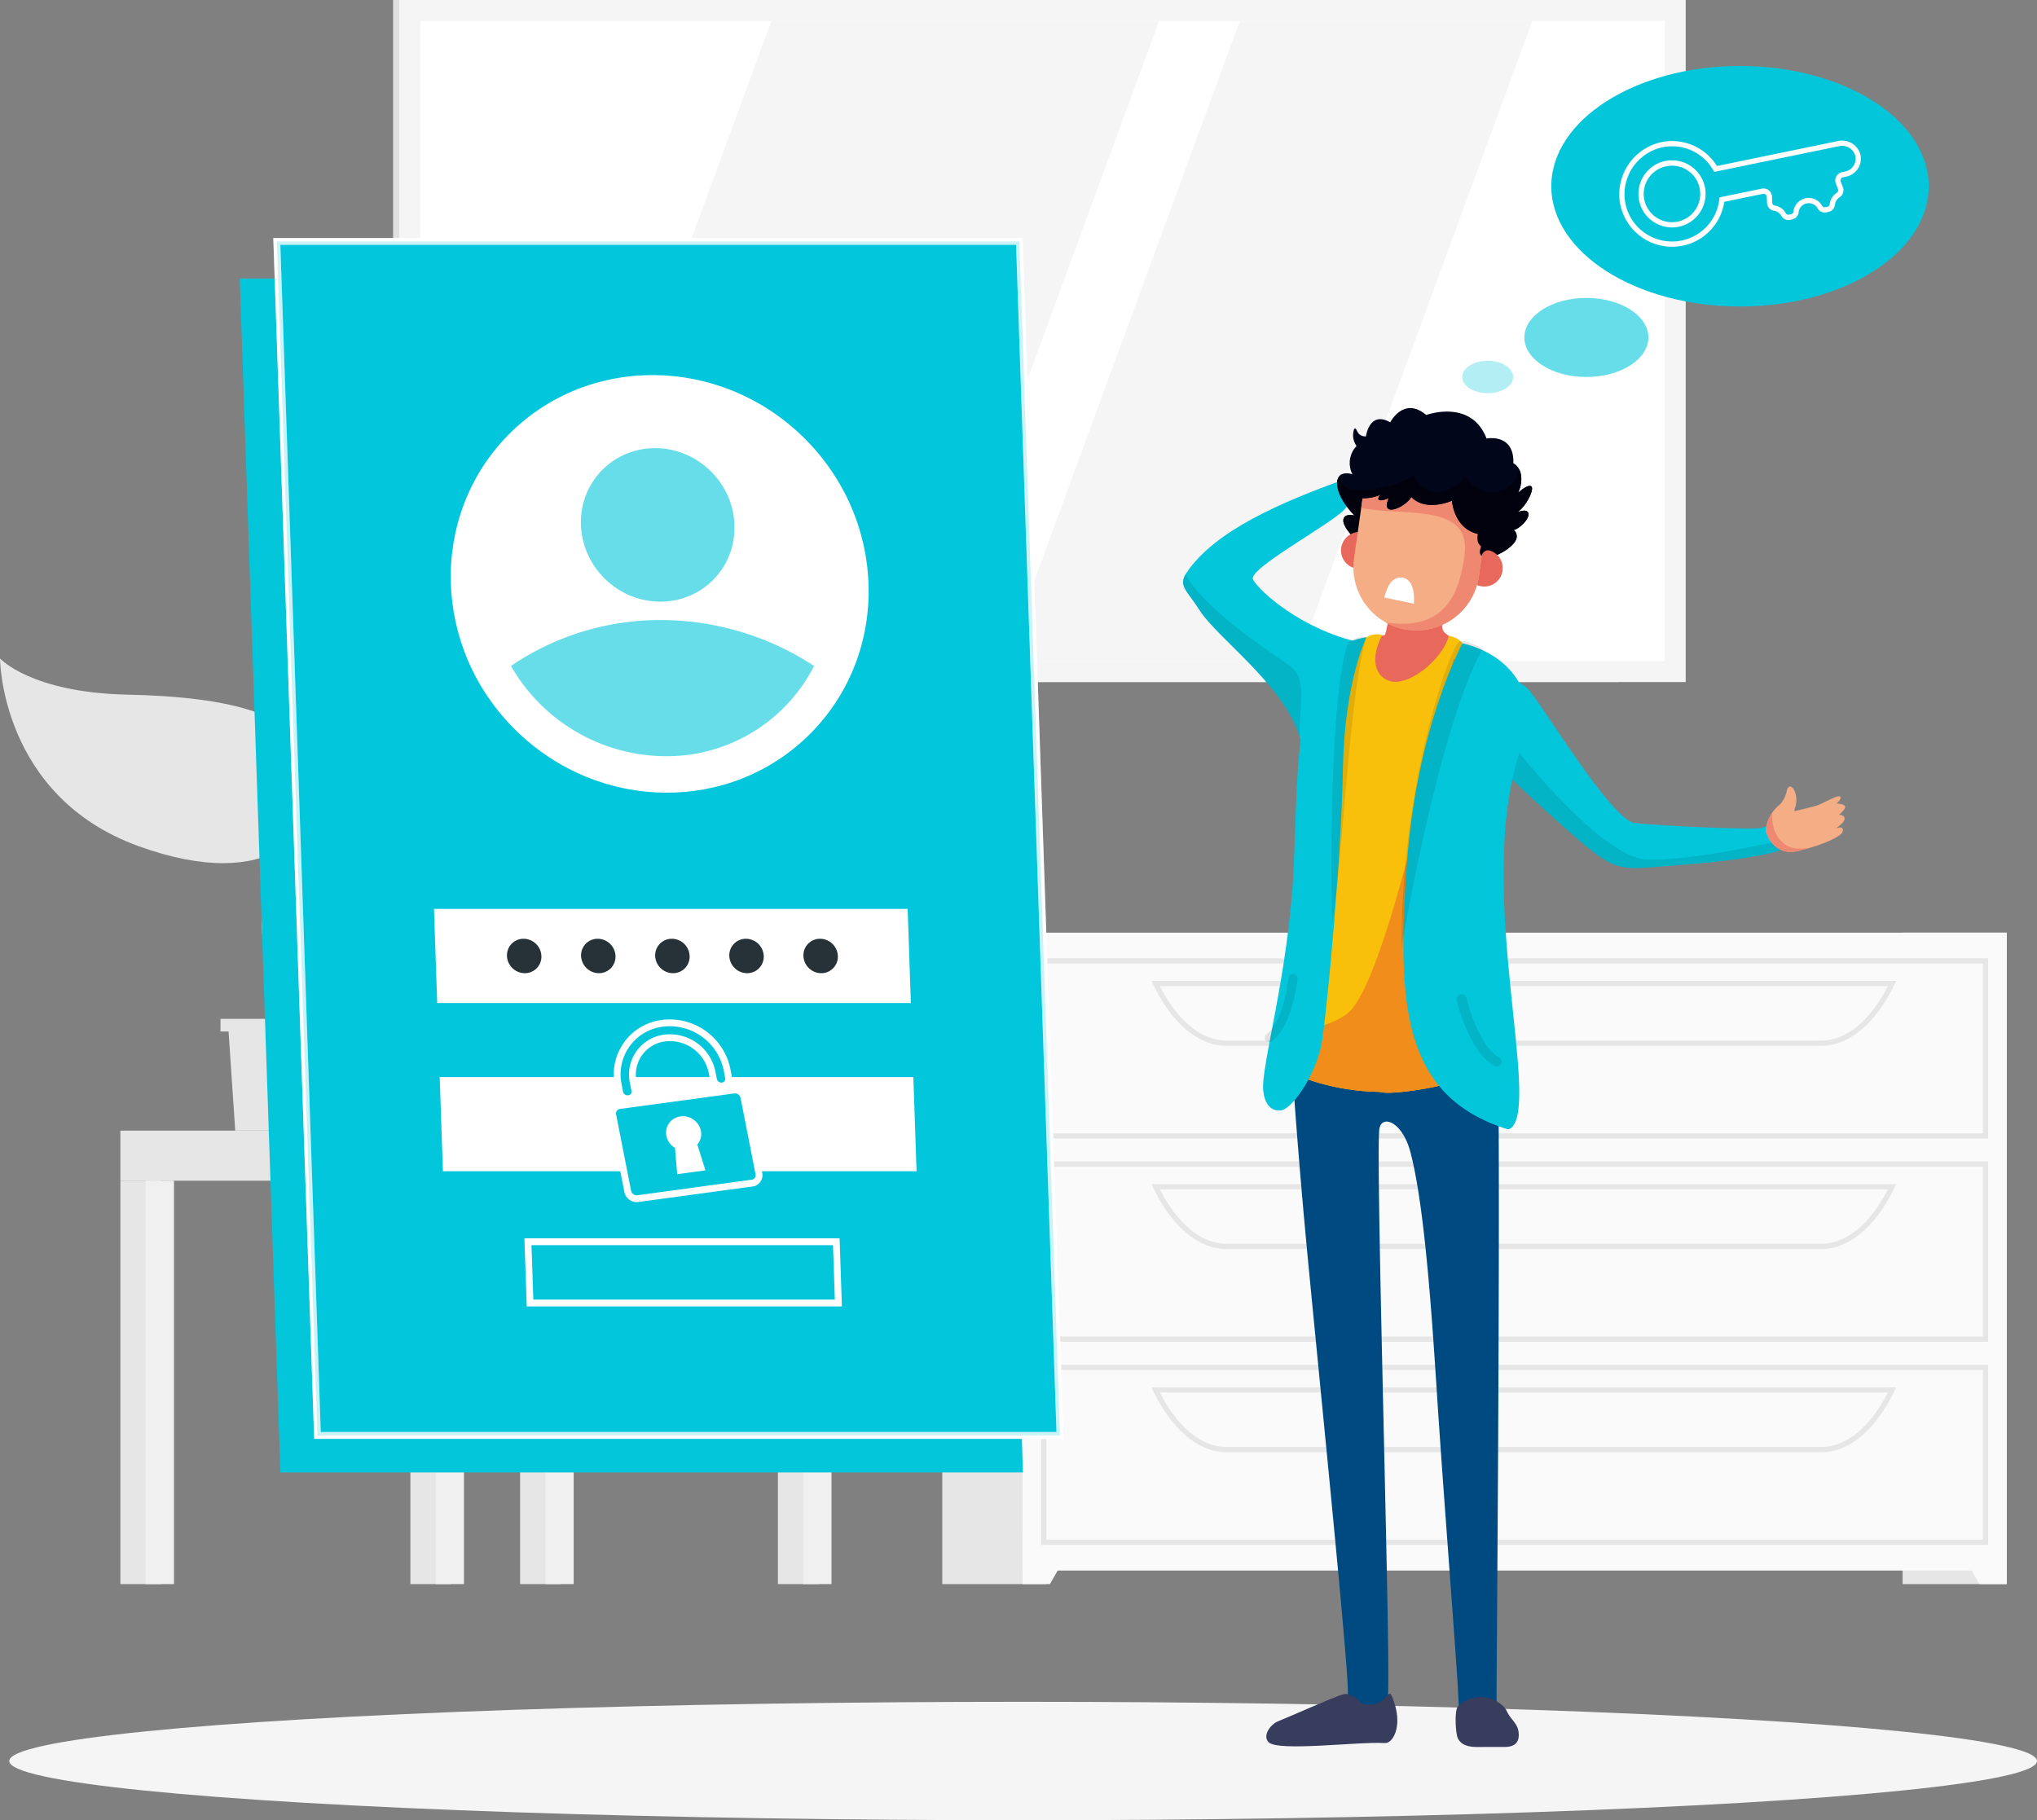 <svg xmlns="http://www.w3.org/2000/svg" width="298.598" height="266.859" viewBox="0 0 298.598 266.859">
  <rect x="0" y="0" width="298.598" height="266.859" fill="#808080" stroke="none"/>
  <g id="Group_426" data-name="Group 426" transform="translate(-54.334 -75.659)">
    <g id="Background_Complete" data-name="Background Complete" transform="translate(54.334 75.659)">
      <g id="Group_416" data-name="Group 416" transform="translate(0 0)">
        <g id="Group_410" data-name="Group 410" transform="translate(17.647 130.118)">
          <g id="Group_408" data-name="Group 408" transform="translate(36.925)">
            <path id="Path_1751" data-name="Path 1751" d="M179.517,284.809h-50.9l-3.09-35.643h50.9Z" transform="translate(-125.53 -249.167)" fill="#e6e6e6"/>
            <path id="Path_1752" data-name="Path 1752" d="M182.956,284.809h-50.9l-3.09-35.643h50.9Z" transform="translate(-126.333 -249.167)" fill="#f0f0f0"/>
            <path id="Path_1753" data-name="Path 1753" d="M141.56,279.487l-1.7-20.335h35.588l1.7,20.335Z" transform="translate(-128.877 -251.498)" fill="#fff"/>
          </g>
          <g id="Group_409" data-name="Group 409" transform="translate(0 35.643)">
            <rect id="Rectangle_305" data-name="Rectangle 305" width="5.972" height="66.479" transform="translate(96.383)" fill="#e6e6e6"/>
            <rect id="Rectangle_306" data-name="Rectangle 306" width="4.147" height="66.479" transform="translate(100.091)" fill="#f0f0f0"/>
            <rect id="Rectangle_307" data-name="Rectangle 307" width="57.802" height="7.337" transform="translate(104.239 7.337) rotate(180)" fill="#f0f0f0"/>
            <rect id="Rectangle_308" data-name="Rectangle 308" width="5.972" height="59.142" transform="translate(42.509 7.337)" fill="#e6e6e6"/>
            <rect id="Rectangle_309" data-name="Rectangle 309" width="4.147" height="59.142" transform="translate(46.218 7.337)" fill="#f0f0f0"/>
            <rect id="Rectangle_310" data-name="Rectangle 310" width="5.972" height="59.142" transform="translate(0 7.337)" fill="#e6e6e6"/>
            <rect id="Rectangle_311" data-name="Rectangle 311" width="4.147" height="59.142" transform="translate(3.709 7.337)" fill="#f0f0f0"/>
            <rect id="Rectangle_312" data-name="Rectangle 312" width="5.972" height="59.142" transform="translate(58.591 7.337)" fill="#e6e6e6"/>
            <rect id="Rectangle_313" data-name="Rectangle 313" width="4.147" height="59.142" transform="translate(62.3 7.337)" fill="#f0f0f0"/>
            <rect id="Rectangle_314" data-name="Rectangle 314" width="46.437" height="7.337" fill="#e6e6e6"/>
          </g>
        </g>
        <g id="Group_412" data-name="Group 412" transform="translate(57.622)">
          <g id="Group_411" data-name="Group 411">
            <rect id="Rectangle_315" data-name="Rectangle 315" width="179.617" height="99.996" fill="#e0e0e0"/>
            <rect id="Rectangle_316" data-name="Rectangle 316" width="188.573" height="99.996" transform="translate(0.907)" fill="#f5f5f5"/>
            <rect id="Rectangle_317" data-name="Rectangle 317" width="93.834" height="182.411" transform="translate(186.399 3.081) rotate(90)" fill="#fff"/>
            <path id="Path_1754" data-name="Path 1754" d="M213.752,177.267l34.439-93.834H191.355l-34.439,93.834Z" transform="translate(-135.908 -80.352)" fill="#f5f5f5"/>
            <path id="Path_1755" data-name="Path 1755" d="M289.38,177.267l34.439-93.834H280.944L246.5,177.267Z" transform="translate(-156.826 -80.352)" fill="#f5f5f5"/>
          </g>
        </g>
        <g id="Group_414" data-name="Group 414" transform="translate(138.126 136.738)">
          <g id="Group_413" data-name="Group 413" transform="translate(0 0)">
            <rect id="Rectangle_318" data-name="Rectangle 318" width="15.268" height="95.504" transform="translate(140.775)" fill="#e6e6e6"/>
            <path id="Path_1756" data-name="Path 1756" d="M431.591,380.158h4.015V372.8h-8.224Z" transform="translate(-279.563 -284.655)" fill="#fafafa"/>
            <rect id="Rectangle_319" data-name="Rectangle 319" width="15.268" height="95.504" fill="#e6e6e6"/>
            <rect id="Rectangle_320" data-name="Rectangle 320" width="144.279" height="93.519" transform="translate(11.765)" fill="#fafafa"/>
            <path id="Path_1757" data-name="Path 1757" d="M392.263,289.123H253.446V262.711H392.263Zm-138.05-.766H391.5V263.478H254.213Z" transform="translate(-238.951 -258.949)" fill="#e6e6e6"/>
            <path id="Path_1758" data-name="Path 1758" d="M372.75,276.542H285.5c-4.052,0-7.953-3.268-10.7-8.967l-.265-.55H383.717l-.265.55C380.7,273.274,376.8,276.542,372.75,276.542Zm-96.984-8.75c2.593,5.083,6.12,7.983,9.738,7.983H372.75c3.618,0,7.145-2.9,9.739-7.983Z" transform="translate(-243.876 -259.957)" fill="#e6e6e6"/>
            <path id="Path_1759" data-name="Path 1759" d="M253.9,380.158h-4.015V372.8h8.224Z" transform="translate(-238.119 -284.655)" fill="#fafafa"/>
            <path id="Path_1760" data-name="Path 1760" d="M392.263,327.99H253.446V301.577H392.263Zm-138.05-.766H391.5v-24.88H254.213Z" transform="translate(-238.951 -268.024)" fill="#e6e6e6"/>
            <path id="Path_1761" data-name="Path 1761" d="M372.75,315.408H285.5c-4.052,0-7.953-3.268-10.7-8.967l-.265-.55H383.717l-.265.55C380.7,312.141,376.8,315.408,372.75,315.408Zm-96.984-8.75c2.593,5.083,6.12,7.983,9.738,7.983H372.75c3.619,0,7.145-2.9,9.739-7.983Z" transform="translate(-243.876 -269.031)" fill="#e6e6e6"/>
            <path id="Path_1762" data-name="Path 1762" d="M392.263,366.856H253.446V340.443H392.263Zm-138.05-.767H391.5V341.21H254.213Z" transform="translate(-238.951 -277.099)" fill="#e6e6e6"/>
            <path id="Path_1763" data-name="Path 1763" d="M372.75,354.274H285.5c-4.052,0-7.953-3.268-10.7-8.966l-.265-.55H383.717l-.265.55C380.7,351.007,376.8,354.274,372.75,354.274Zm-96.984-8.75c2.593,5.083,6.12,7.983,9.738,7.983H372.75c3.619,0,7.145-2.9,9.739-7.983Z" transform="translate(-243.876 -278.106)" fill="#e6e6e6"/>
          </g>
        </g>
        <g id="Group_415" data-name="Group 415" transform="translate(0 96.543)">
          <path id="Path_1764" data-name="Path 1764" d="M115.266,274.283v1.853h-1.187l-.979,14.537H98.662l-.979-14.537H96.5v-1.853Z" transform="translate(-64.179 -221.457)" fill="#e6e6e6"/>
          <path id="Path_1765" data-name="Path 1765" d="M100.67,222.11c-1.187-8.659-12.874-11.133-27.7-11.45-14.112-.3-18.632-5.3-18.632-5.3s.044,20.22,20.379,27.541C94.022,239.857,101.858,230.785,100.67,222.11Z" transform="translate(-54.334 -205.365)" fill="#e6e6e6"/>
          <path id="Path_1766" data-name="Path 1766" d="M105.369,249.745c.248-3.562,5.934-10.107,19.613-7.132,9.89,2.152,13.568-2.976,13.568-2.976s-.916,14.471-15.792,18.822C108.633,262.591,104.933,256.009,105.369,249.745Z" transform="translate(-66.242 -213.367)" fill="#e6e6e6"/>
          <path id="Path_1767" data-name="Path 1767" d="M108.266,268.124a.526.526,0,0,0,.4-.187c.992-1.172.18-3.978-.942-7.863-1.441-4.985-3.234-11.19-1.715-15.694a63.292,63.292,0,0,1,2.943-6.955c2.147-4.541,4-8.462,2.455-12.557a.528.528,0,1,0-.987.373c1.388,3.676-.293,7.232-2.421,11.734a65.006,65.006,0,0,0-2.989,7.068c-1.624,4.818.22,11.2,1.7,16.324.874,3.023,1.778,6.148,1.151,6.889a.528.528,0,0,0,.4.868Z" transform="translate(-66.019 -209.839)" fill="#e6e6e6"/>
        </g>
      </g>
    </g>
    <g id="Shadow" transform="translate(55.696 325.159)">
      <ellipse id="_Path_" data-name="&lt;Path&gt;" cx="148.618" cy="8.68" rx="148.618" ry="8.68" fill="#f5f5f5"/>
    </g>
    <g id="Login" transform="translate(89.481 111.057)">
      <g id="Group_419" data-name="Group 419" transform="translate(0 0)">
        <path id="Path_1768" data-name="Path 1768" d="M214.99,307.727H106.145l-5.958-175.046H209.032Z" transform="translate(-100.188 -127.249)" fill="#03c6db"/>
        <g id="Group_417" data-name="Group 417" transform="translate(5.432)">
          <path id="Path_1769" data-name="Path 1769" d="M222.077,300.64H113.232l-5.958-175.046H216.119Z" transform="translate(-107.274 -125.594)" fill="#03c6db" stroke="#fff" stroke-width="1"/>
          <path id="Path_1770" data-name="Path 1770" d="M222.077,300.64H113.232l-5.958-175.046H216.119Z" transform="translate(-107.274 -125.594)" fill="#03c6db" stroke="#fff" stroke-width="1" opacity="0.3"/>
        </g>
        <g id="Group_418" data-name="Group 418" transform="translate(18.253 6.908)">
          <ellipse id="Ellipse_181" data-name="Ellipse 181" cx="30.1" cy="31.142" rx="30.1" ry="31.142" transform="matrix(0.701, -0.713, 0.713, 0.701, 0, 42.928)" fill="#fff"/>
          <path id="Path_1771" data-name="Path 1771" d="M198.07,183.392a24.525,24.525,0,0,1-2.644,12.037,24.224,24.224,0,0,1-21.764,13.232A26.284,26.284,0,0,1,151,195.428a25.737,25.737,0,0,1-3.463-12.037,24.256,24.256,0,0,1,24.409-25.269A26.333,26.333,0,0,1,198.07,183.392Z" transform="translate(-129.492 -140.098)" fill="#fff"/>
          <path id="Path_1772" data-name="Path 1772" d="M196.485,204.742a24.224,24.224,0,0,1-21.764,13.232,26.284,26.284,0,0,1-22.666-13.232,38.752,38.752,0,0,1,21.987-6.731A40.952,40.952,0,0,1,196.485,204.742Z" transform="translate(-130.551 -149.411)" fill="#03c6db" opacity="0.6"/>
          <ellipse id="Ellipse_182" data-name="Ellipse 182" cx="11.066" cy="11.449" rx="11.066" ry="11.449" transform="matrix(0.701, -0.713, 0.713, 0.701, 27.093, 34.513)" fill="#03c6db" opacity="0.6"/>
        </g>
        <path id="Path_1773" data-name="Path 1773" d="M207.231,267.058H137.8l-.47-13.8h69.434Z" transform="translate(-108.859 -155.403)" fill="#fff"/>
        <path id="Path_1774" data-name="Path 1774" d="M208.326,299.231H138.892l-.47-13.8h69.434Z" transform="translate(-109.115 -162.915)" fill="#fff"/>
        <path id="Path_1775" data-name="Path 1775" d="M189.247,287.9l-16.731,2.275a1.168,1.168,0,0,0-1.009,1.385l2.2,11.213a1.344,1.344,0,0,0,1.486,1.046l16.731-2.276a1.166,1.166,0,0,0,1.009-1.385l-2.2-11.212A1.346,1.346,0,0,0,189.247,287.9Zm-4.808,11.359-3.029.412-.305-3.619a2.133,2.133,0,0,1-1.243-1.529,1.9,1.9,0,0,1,1.65-2.265,2.193,2.193,0,0,1,2.425,1.711,1.865,1.865,0,0,1-.595,1.78Z" transform="translate(-116.834 -163.489)" fill="#03c6db" stroke="#fff" stroke-width="1"/>
        <path id="Path_1776" data-name="Path 1776" d="M187.805,284.3h0a1.189,1.189,0,0,1-1.318-.928l-.215-1.1a6.308,6.308,0,0,0-6.607-5.028,5.4,5.4,0,0,0-4.958,6.434l.248,1.26a1.033,1.033,0,0,1-.9,1.229h0a1.188,1.188,0,0,1-1.318-.927l-.209-1.07a7.549,7.549,0,0,1,6.112-9,8.58,8.58,0,0,1,9.811,6.642l.247,1.26A1.034,1.034,0,0,1,187.805,284.3Z" transform="translate(-117.044 -160.491)" fill="#03c6db" stroke="#fff" stroke-width="1"/>
        <path id="Path_1777" data-name="Path 1777" d="M200.806,325.9h-45.2l-.306-8.981h45.2Z" transform="translate(-113.057 -170.267)" fill="#03c6db" stroke="#fff" stroke-width="1"/>
        <path id="Path_1778" data-name="Path 1778" d="M184.68,261.492a2.423,2.423,0,0,1-2.438,2.523,2.631,2.631,0,0,1-2.61-2.523,2.423,2.423,0,0,1,2.438-2.523A2.63,2.63,0,0,1,184.68,261.492Z" transform="translate(-118.737 -156.736)" fill="#263238"/>
        <path id="Path_1779" data-name="Path 1779" d="M170.507,261.492a2.423,2.423,0,0,1-2.437,2.523,2.63,2.63,0,0,1-2.61-2.523,2.423,2.423,0,0,1,2.438-2.523A2.63,2.63,0,0,1,170.507,261.492Z" transform="translate(-115.428 -156.736)" fill="#263238"/>
        <path id="Path_1780" data-name="Path 1780" d="M156.334,261.492a2.423,2.423,0,0,1-2.438,2.523,2.63,2.63,0,0,1-2.609-2.523,2.423,2.423,0,0,1,2.438-2.523A2.63,2.63,0,0,1,156.334,261.492Z" transform="translate(-112.118 -156.736)" fill="#263238"/>
        <path id="Path_1781" data-name="Path 1781" d="M198.853,261.492a2.423,2.423,0,0,1-2.438,2.523,2.63,2.63,0,0,1-2.609-2.523,2.423,2.423,0,0,1,2.438-2.523A2.63,2.63,0,0,1,198.853,261.492Z" transform="translate(-122.046 -156.736)" fill="#263238"/>
        <path id="Path_1782" data-name="Path 1782" d="M213.027,261.492a2.423,2.423,0,0,1-2.438,2.523,2.63,2.63,0,0,1-2.609-2.523,2.423,2.423,0,0,1,2.438-2.523A2.631,2.631,0,0,1,213.027,261.492Z" transform="translate(-125.355 -156.736)" fill="#263238"/>
      </g>
    </g>
    <g id="Thinking" transform="translate(268.684 85.333)">
      <g id="Group_425" data-name="Group 425" transform="translate(0)">
        <ellipse id="Ellipse_183" data-name="Ellipse 183" cx="27.661" cy="17.63" rx="27.661" ry="17.63" transform="translate(13.052)" fill="#03c6db"/>
        <path id="Path_1823" data-name="Path 1823" d="M366.495,93.17a7.751,7.751,0,0,1-7.61-6.433,7.833,7.833,0,0,1,5.909-8.865h0a7.709,7.709,0,0,1,8.3,3.462l17.758-3.665a2.779,2.779,0,0,1,3.255,1.914,2.674,2.674,0,0,1-2.047,3.3l-.466.1a.465.465,0,0,0-.32.236.471.471,0,0,0-.027.4l.313.814a1.215,1.215,0,0,1-.472,1.474,1.494,1.494,0,0,0-.688,1.084,1.186,1.186,0,0,1-.923,1.064l-.365.075a1.191,1.191,0,0,1-1.269-.61,1.491,1.491,0,0,0-2.767.571,1.189,1.189,0,0,1-.924,1.062l-.358.074a1.191,1.191,0,0,1-1.268-.61,1.5,1.5,0,0,0-1.067-.722,1.216,1.216,0,0,1-1.019-1.167l-.035-.872a.462.462,0,0,0-.181-.354.467.467,0,0,0-.389-.091l-5.658,1.168a7.727,7.727,0,0,1-6.095,6.433A7.834,7.834,0,0,1,366.495,93.17ZM364.963,78.62a7.057,7.057,0,0,0-5.323,7.987,6.976,6.976,0,0,0,13.807-.4l.031-.276,6.2-1.279a1.24,1.24,0,0,1,1.491,1.165l.035.872a.454.454,0,0,0,.365.439,2.245,2.245,0,0,1,1.617,1.1.436.436,0,0,0,.451.245l.358-.074a.437.437,0,0,0,.317-.4,2.258,2.258,0,0,1,4.191-.865.431.431,0,0,0,.45.244l.366-.075a.432.432,0,0,0,.315-.4,2.236,2.236,0,0,1,1.046-1.646.453.453,0,0,0,.161-.547l-.313-.815a1.24,1.24,0,0,1,.908-1.66l.466-.1a1.907,1.907,0,0,0,1.46-2.355A2,2,0,0,0,391,78.42l-18.3,3.776-.137-.241a6.941,6.941,0,0,0-7.605-3.335ZM366.5,90.336a4.92,4.92,0,1,1,1-.1h0A4.991,4.991,0,0,1,366.5,90.336Zm.023-9.055a4.233,4.233,0,0,0-.852.088,4.142,4.142,0,0,0,1.676,8.114h0a4.143,4.143,0,0,0-.824-8.2Z" transform="translate(-335.768 -66.667)" fill="#fff"/>
        <ellipse id="Ellipse_184" data-name="Ellipse 184" cx="9.092" cy="5.794" rx="9.092" ry="5.794" transform="translate(9.102 34.006)" fill="#03c6db" opacity="0.6"/>
        <ellipse id="Ellipse_185" data-name="Ellipse 185" cx="3.732" cy="2.379" rx="3.732" ry="2.379" transform="translate(0 43.217)" fill="#03c6db" opacity="0.3"/>
      </g>
    </g>
    <g id="Group_207" data-name="Group 207" transform="translate(227.752 135.49)">
      <g id="Group_205" data-name="Group 205">
        <path id="Path_1155" data-name="Path 1155" d="M919.266,472.95s-3.849,8.835-4.6,4.846c-1.605-8.544-12.295-15.717-15.163-20.255-1.745-2.758-3.13-3.494-1.9-5.347,4.218-6.366,14.228-10.464,22.784-13.616,3.164-1.165,2.6,1.911.366,4.317-1.98,2.132-14.2,8.7-13.361,10.224.977,1.786,7.178,7.331,15.573,9.2S924.014,471.119,919.266,472.95Z" transform="translate(-897.135 -427.988)" fill="#03c6db" fill-rule="evenodd"/>
        <path id="Path_1156" data-name="Path 1156" d="M918.937,455.813s-1.081-1.639.224,2.765c.931,3.145,14.4,15.708,20.544,20.993s6.5,4.482,15.2,3.842c6.369-.467,13.653-1.446,15.431-2.517,0,0,.329-.219-.05-.571s-1.964-1.254-2.067-2.023-.719-.652-1.492-.322-15.137-.272-18.621-.726-13.927-18.027-15.655-19.682S924.185,452.829,918.937,455.813Z" transform="translate(-881.929 -416.438)" fill="#03c6db" fill-rule="evenodd"/>
        <path id="Path_1157" data-name="Path 1157" d="M925.352,445.737l-.176,2.683s-.12,5.721-.133,6.34.255.835.946,1.355c.881,1.605-1.85,8.407-3.7,8.643s-10.332-.614-10.919-1.109c-.409-.347,3.92-6.552,3.694-7.538.38-.092,1.294.081,1.578-.162.39-1.2,1.316-5.986.048-7.577C915.744,447.185,925.352,445.737,925.352,445.737Z" transform="translate(-887.031 -422.716)" fill="#e8685b" fill-rule="evenodd"/>
        <path id="Path_1158" data-name="Path 1158" d="M911.306,457.84c1.564-.89,2.43-.121,4.071,1.622s3.232,1.609,4.151,2,.554,16.265-5.553,18.582c-2.259.857-3.631-.1-4.456-2.007C908.04,474.618,907.242,460.153,911.306,457.84Z" transform="translate(-889.183 -414.373)" fill="#f5f4f4" fill-rule="evenodd"/>
        <path id="Path_1159" data-name="Path 1159" d="M907.476,484.142l-1.36,1.886s.891,16.475,2.931,37.735S915,583.6,914.913,587.37s5.178,1.906,5.816.844-1.737-76.434-1.227-83.295c.178-2.394,3.362-1.5,4.6,3.274,2.313,8.9,3.347,27.677,4.066,38.371,1.1,16.429,3.121,41.528,2.976,42.858s4.5,2.658,5.44.531a2.927,2.927,0,0,0,.128-1.449c-.063-1.136.934-104.388-.257-107.19S910.277,477.157,907.476,484.142Z" transform="translate(-890.748 -399.034)" fill="#004a82" fill-rule="evenodd"/>
        <path id="Path_1160" data-name="Path 1160" d="M938.6,513.028c-1.386,2.921-7.925,4.788-13.092,5.525H925.5c-1.237.178-2.4.289-3.386.335a7.2,7.2,0,0,1-1.805-.128,33.47,33.47,0,0,1-12.321-2.553,3.245,3.245,0,0,1-2.755-1.422l0,0,0,0c-.662-1.193-.216-2.923.149-4.47.655-2.776,3.783-8.13,3.516-21.355-.257-12.721-2.235-34.124,9.607-36.836h0a2.877,2.877,0,0,1,2.322-.339s-2.484,4.269.25,6.35l.109.067a3.87,3.87,0,0,0,1.117.423c2.959.381,7.454-3.546,8.275-6.7A3.01,3.01,0,0,1,932.591,453s-.02.06-.063.168c.39.43-.187.934-.575,1.2-.048.086-.1.174-.151.267,2.2,1.145,4.839,3.109,5.154,5.476.459,3.436,3.082,16.254.457,23.647C933.016,496.136,940.937,508.1,938.6,513.028Z" transform="translate(-891.619 -418.518)" fill="#f9c00b" fill-rule="evenodd"/>
        <path id="Path_1161" data-name="Path 1161" d="M938.6,511.517c-1.386,2.921-7.925,4.788-13.092,5.525H925.5c-1.237.178-2.4.289-3.386.335a7.2,7.2,0,0,1-1.805-.128,33.47,33.47,0,0,1-12.321-2.553,3.245,3.245,0,0,1-2.755-1.422l0,0,0,0c-.662-1.193-.216-2.923.149-4.47l.015-.055c3.809-.325,7.823-1.124,10.243-2.924,5.671-4.221,13.638-42.593,15.662-52.057,0,0,2.873,4.656,6.651,11.547.674,5.289,1.136,12.218-.539,16.937C933.016,494.624,940.937,506.589,938.6,511.517Z" transform="translate(-891.619 -417.006)" fill="#f08d1b" fill-rule="evenodd"/>
        <path id="Path_1162" data-name="Path 1162" d="M918.4,543.968s-1.557-1.763-2.8-1.461-8.415,3.511-9.565,3.951-2.36,2.112-1.453,3.072c1.367,1.446,13.361-.118,17.043.139,1.181.082,2.563-2.343,1.424-5.845S922.673,544.6,918.4,543.968Z" transform="translate(-892.06 -353.952)" fill="#383d5d" fill-rule="evenodd"/>
        <path id="Path_1163" data-name="Path 1163" d="M927.222,543.846a2.832,2.832,0,0,1,.8,1c.522,1.152,1.506,1.674,1.68,2.937s-.233,2.25-2.057,2.25h-2.955c-1.3,0-3.243.19-3.91-1.345-.286-.664-.5-3.91.027-4.581A4.711,4.711,0,0,1,927.222,543.846Z" transform="translate(-880.525 -353.744)" fill="#383d5d" fill-rule="evenodd"/>
        <path id="Path_1164" data-name="Path 1164" d="M924.681,452.435s-6.744,12.182-8.164,32.459-.775,33.886,14.714,38.773c0,0,.719.211,1.266-1.247,2.589-6.9-6.062-37.165,1.112-55.56C935.771,461.321,932.876,454.4,924.681,452.435Z" transform="translate(-883.709 -417.952)" fill="#03c6db" fill-rule="evenodd"/>
        <path id="Path_1165" data-name="Path 1165" d="M919.143,451.921s-3.229,6.431-3.453,19.408-2.313,35.207-3.066,39.821-4.057,9.541-5.825,10.094c0,0-2.391.69-2.781-2.837s3.7-17.079,4.446-32.392S908.215,453.437,919.143,451.921Z" transform="translate(-892.259 -418.318)" fill="#03c6db" fill-rule="evenodd"/>
        <path id="Path_1166" data-name="Path 1166" d="M915.839,497.279s5.335-32.048,11.9-43.907c0,0-2.146-1.3-3.342-1.1S915.83,472.629,915.839,497.279Z" transform="translate(-883.833 -418.085)" fill-rule="evenodd" opacity="0.1"/>
        <path id="Path_1167" data-name="Path 1167" d="M914.987,451.923c-2.479,7.764-3.464,32.24-5,41.734-.262-4.355-.447-33.623,2.305-40.894A3.224,3.224,0,0,1,914.987,451.923Z" transform="translate(-888.092 -418.326)" fill-rule="evenodd" opacity="0.1"/>
        <path id="Path_1168" data-name="Path 1168" d="M922.026,483.057a.744.744,0,0,0-.885-.532.7.7,0,0,0-.561.837c.005.021,1.723,7.42,5.455,9.62a.765.765,0,0,0,1.02-.228.678.678,0,0,0-.236-.965C923.62,489.905,922.03,483.076,922.026,483.057Z" transform="translate(-880.474 -396.565)" fill-rule="evenodd" opacity="0.1"/>
        <path id="Path_1169" data-name="Path 1169" d="M907.622,481.334a.656.656,0,0,1,.724-.568.64.64,0,0,1,.6.686c0,.021-.666,6.788-3.732,9.138a.688.688,0,0,1-.934-.094.606.606,0,0,1,.1-.885C907.006,487.6,907.62,481.35,907.622,481.334Z" transform="translate(-892.16 -397.806)" fill-rule="evenodd" opacity="0.1"/>
        <g id="Group_204" data-name="Group 204" transform="translate(22.604)">
          <g id="Group_203" data-name="Group 203">
            <path id="Path_1170" data-name="Path 1170" d="M913.453,451.98s-2.221-2.021-2.213-3.2,1.638-.741,1.638-.741-2.495-2.459-2.533-4.654,2.226-1.4,2.226-1.4a3.619,3.619,0,0,1,.606-4.148,2.711,2.711,0,0,1-.376-2.418.163.163,0,0,1,.233-.115c.2.062.267,1.158,1.518,1.128,0,0,.5-3.831,3.559-2.059,0,0,1.973-3.876,5.281-1.076,0,0,6.578-2.439,8.842,3.446,0,0,4.078-.811,3.927,3.619,0,0,2.069.955.693,4.341,0,0,1.364-1.268,1.911-.963s-.621,2.8-2,3.819c0,0,1.432-.631,1.607.159s-1.258,2.221-2.153,2.442a1.2,1.2,0,0,1,.407,1.188c-.118.835-2.117,2.639-4.853,3.013S920.263,456,913.453,451.98Z" transform="translate(-910.345 -432.284)" fill="#01061b" fill-rule="evenodd"/>
            <path id="Path_1171" data-name="Path 1171" d="M913.453,448.241s-2.221-2.021-2.213-3.2,1.638-.741,1.638-.741-2.495-2.459-2.533-4.654a1.36,1.36,0,0,1,.645-1.386c-.007.01-.729,1.17.951,2.035s7.415-.24,9.666-1.932a3.469,3.469,0,0,0,3.169,2.462,5.148,5.148,0,0,0,4.314-2.3,4.536,4.536,0,0,0,4.562,2.264,4,4,0,0,0,3.378-3.25,4.029,4.029,0,0,1-.178,3.426s1.364-1.268,1.911-.963-.621,2.8-2,3.819c0,0,1.432-.631,1.607.159s-1.258,2.221-2.153,2.442a1.2,1.2,0,0,1,.407,1.188c-.118.835-2.117,2.639-4.853,3.013S920.263,452.259,913.453,448.241Z" transform="translate(-910.345 -428.545)" fill="#01020e" fill-rule="evenodd"/>
            <path id="Path_1172" data-name="Path 1172" d="M913.748,442.923a2.7,2.7,0,1,1-3.051,2.291A2.7,2.7,0,0,1,913.748,442.923Z" transform="translate(-910.114 -424.736)" fill="#e8685b" fill-rule="evenodd"/>
            <path id="Path_1173" data-name="Path 1173" d="M924.444,444.442a2.7,2.7,0,1,1-3.051,2.293A2.7,2.7,0,0,1,924.444,444.442Z" transform="translate(-902.506 -423.656)" fill="#e8685b" fill-rule="evenodd"/>
            <path id="Path_1174" data-name="Path 1174" d="M923.454,435.762h0a9.271,9.271,0,0,1,7.853,10.452l-1.181,8.318a9.271,9.271,0,0,1-10.452,7.853h0a9.271,9.271,0,0,1-7.851-10.453L913,443.615A9.27,9.27,0,0,1,923.454,435.762Z" transform="translate(-909.36 -429.875)" fill="#f4ad85" fill-rule="evenodd"/>
            <path id="Path_1175" data-name="Path 1175" d="M926.6,436.522l.019.012a9.276,9.276,0,0,1,4.21,9.107l-1.181,8.318a9.271,9.271,0,0,1-10.452,7.853h0a9.174,9.174,0,0,1-3.2-1.081c8.944,1.342,10.8-4.6,11.523-9.7,1.068-7.521-7.526-5.981-14.256-6.937-.3-.043-.589-.091-.869-.144l.13-.91a9.174,9.174,0,0,1,.654-2.332c3.938-1.761,9.362-4,11.786-4.143.724-.044,1.222-.072,1.557-.091l.055.032C926.528,436.517,926.521,436.522,926.6,436.522Z" transform="translate(-908.885 -429.302)" fill="#ef8871" fill-rule="evenodd"/>
            <path id="Path_1176" data-name="Path 1176" d="M922.813,442.191l-.4,2.817c-.157,1.105,0,1.46.493,1.94,0,0-.491,1.02.089,1.359a.976.976,0,0,1,1.015-.826l1.032-7.264a3.758,3.758,0,0,1-2.208,1.338A2.971,2.971,0,0,1,922.813,442.191Z" transform="translate(-901.804 -426.642)" fill="#01020e" fill-rule="evenodd"/>
            <path id="Path_1177" data-name="Path 1177" d="M926.28,443.878s-3.777,1.713-5.96-.534c-.974,1.6-4.649,3.118-3.3.147-2.036.895-1.651-.277-1.068-.558a6.131,6.131,0,0,1-2.9.578c-4.514-1.1,2.74-7.427,4.122-8.45,0,0,9.665.1,10.01.666a13.745,13.745,0,0,0,.888,1.1,12.5,12.5,0,0,1,2.132.611c.262.18,3.234,3.188,3.724,3.785s1.672,7.9-2.849,7.673S926.28,443.878,926.28,443.878Z" transform="translate(-909.456 -430.307)" fill="#01061b" fill-rule="evenodd"/>
            <path id="Path_1178" data-name="Path 1178" d="M926.273,441.774s-3.777,1.713-5.96-.534c-.974,1.6-4.649,3.118-3.3.147-2.036.895-1.651-.277-1.068-.558a6.132,6.132,0,0,1-2.9.578c-.938-.228-1.367-.683-1.446-1.268,2.146.474,7.064-.582,9.11-2.12a3.469,3.469,0,0,0,3.169,2.462,5.147,5.147,0,0,0,4.314-2.3,4.536,4.536,0,0,0,4.562,2.264,4.241,4.241,0,0,0,1.449-.5c.445,2.059.609,7.026-3.131,6.84C926.555,446.567,926.273,441.774,926.273,441.774Z" transform="translate(-909.45 -428.204)" fill="#01020e" fill-rule="evenodd"/>
          </g>
          <path id="Path_1179" data-name="Path 1179" d="M914.373,449.738c.549-2.173,1.451-3.087,2.64-2.923,2.088.289,1.7,3.821,1.7,3.821Z" transform="translate(-907.48 -421.962)" fill="#fff" fill-rule="evenodd"/>
        </g>
        <path id="Path_1180" data-name="Path 1180" d="M950.373,474.285c.048,0,.1,0,.149-.005a4.643,4.643,0,0,0,1.727-.262c2.512-.561,5.791-1.867,6.057-2.657.342-1.015-.987-.527-.987-.527s1.244-.772,1.287-1.381-.815-.609-.815-.609,1.159-.936.857-1.3-1.244-.325-1.244-.325.945-.811.515-1.056-2.531,1.1-3.559,1.381c-.6.168-2.007.517-3.063.775a.519.519,0,0,1,.012-.4c.78-2-.637-4.232-1.151-2.707a4.142,4.142,0,0,1-1.054,2.141,5.417,5.417,0,0,0-2.041,3.925c.691,2.074,1.988,2.877,3.309,2.991Z" transform="translate(-861.632 -409.224)" fill="#f4ad85" fill-rule="evenodd"/>
        <path id="Path_1181" data-name="Path 1181" d="M950.373,472.674c.048,0,.1,0,.149-.005a4.643,4.643,0,0,0,1.727-.262c.464-.1.957-.233,1.449-.38a7.5,7.5,0,0,1-2.368.12c-2.373-.388-3.424-2.669-3.356-5.173a4.8,4.8,0,0,0-.912,2.693c.691,2.074,1.988,2.877,3.309,2.991Z" transform="translate(-861.632 -407.613)" fill="#ef8871" fill-rule="evenodd"/>
        <path id="Path_1182" data-name="Path 1182" d="M914.182,470.124c.3-7.276.869-8.64-1.939-10.575-2.748-1.893-12.084-8.056-14.749-13.019-1.032,1.727.32,2.5,2.011,5.174C902.164,455.914,911.553,462.389,914.182,470.124Z" transform="translate(-897.135 -422.152)" fill-rule="evenodd" opacity="0.1"/>
        <path id="Path_1183" data-name="Path 1183" d="M926.387,461.835a38.926,38.926,0,0,0-1.051,3.893c3.5,3.342,7.086,6.579,9.519,8.672,6.152,5.294,6.5,4.482,15.2,3.842,5.707-.419,12.148-1.247,14.706-2.187a3.459,3.459,0,0,1-1.377-1.063c-5.312,1.109-13.929,2.705-18.4,2.452C939.193,477.116,929.138,465.223,926.387,461.835Z" transform="translate(-877.079 -411.267)" fill-rule="evenodd" opacity="0.1"/>
      </g>
    </g>
  </g>
</svg>
